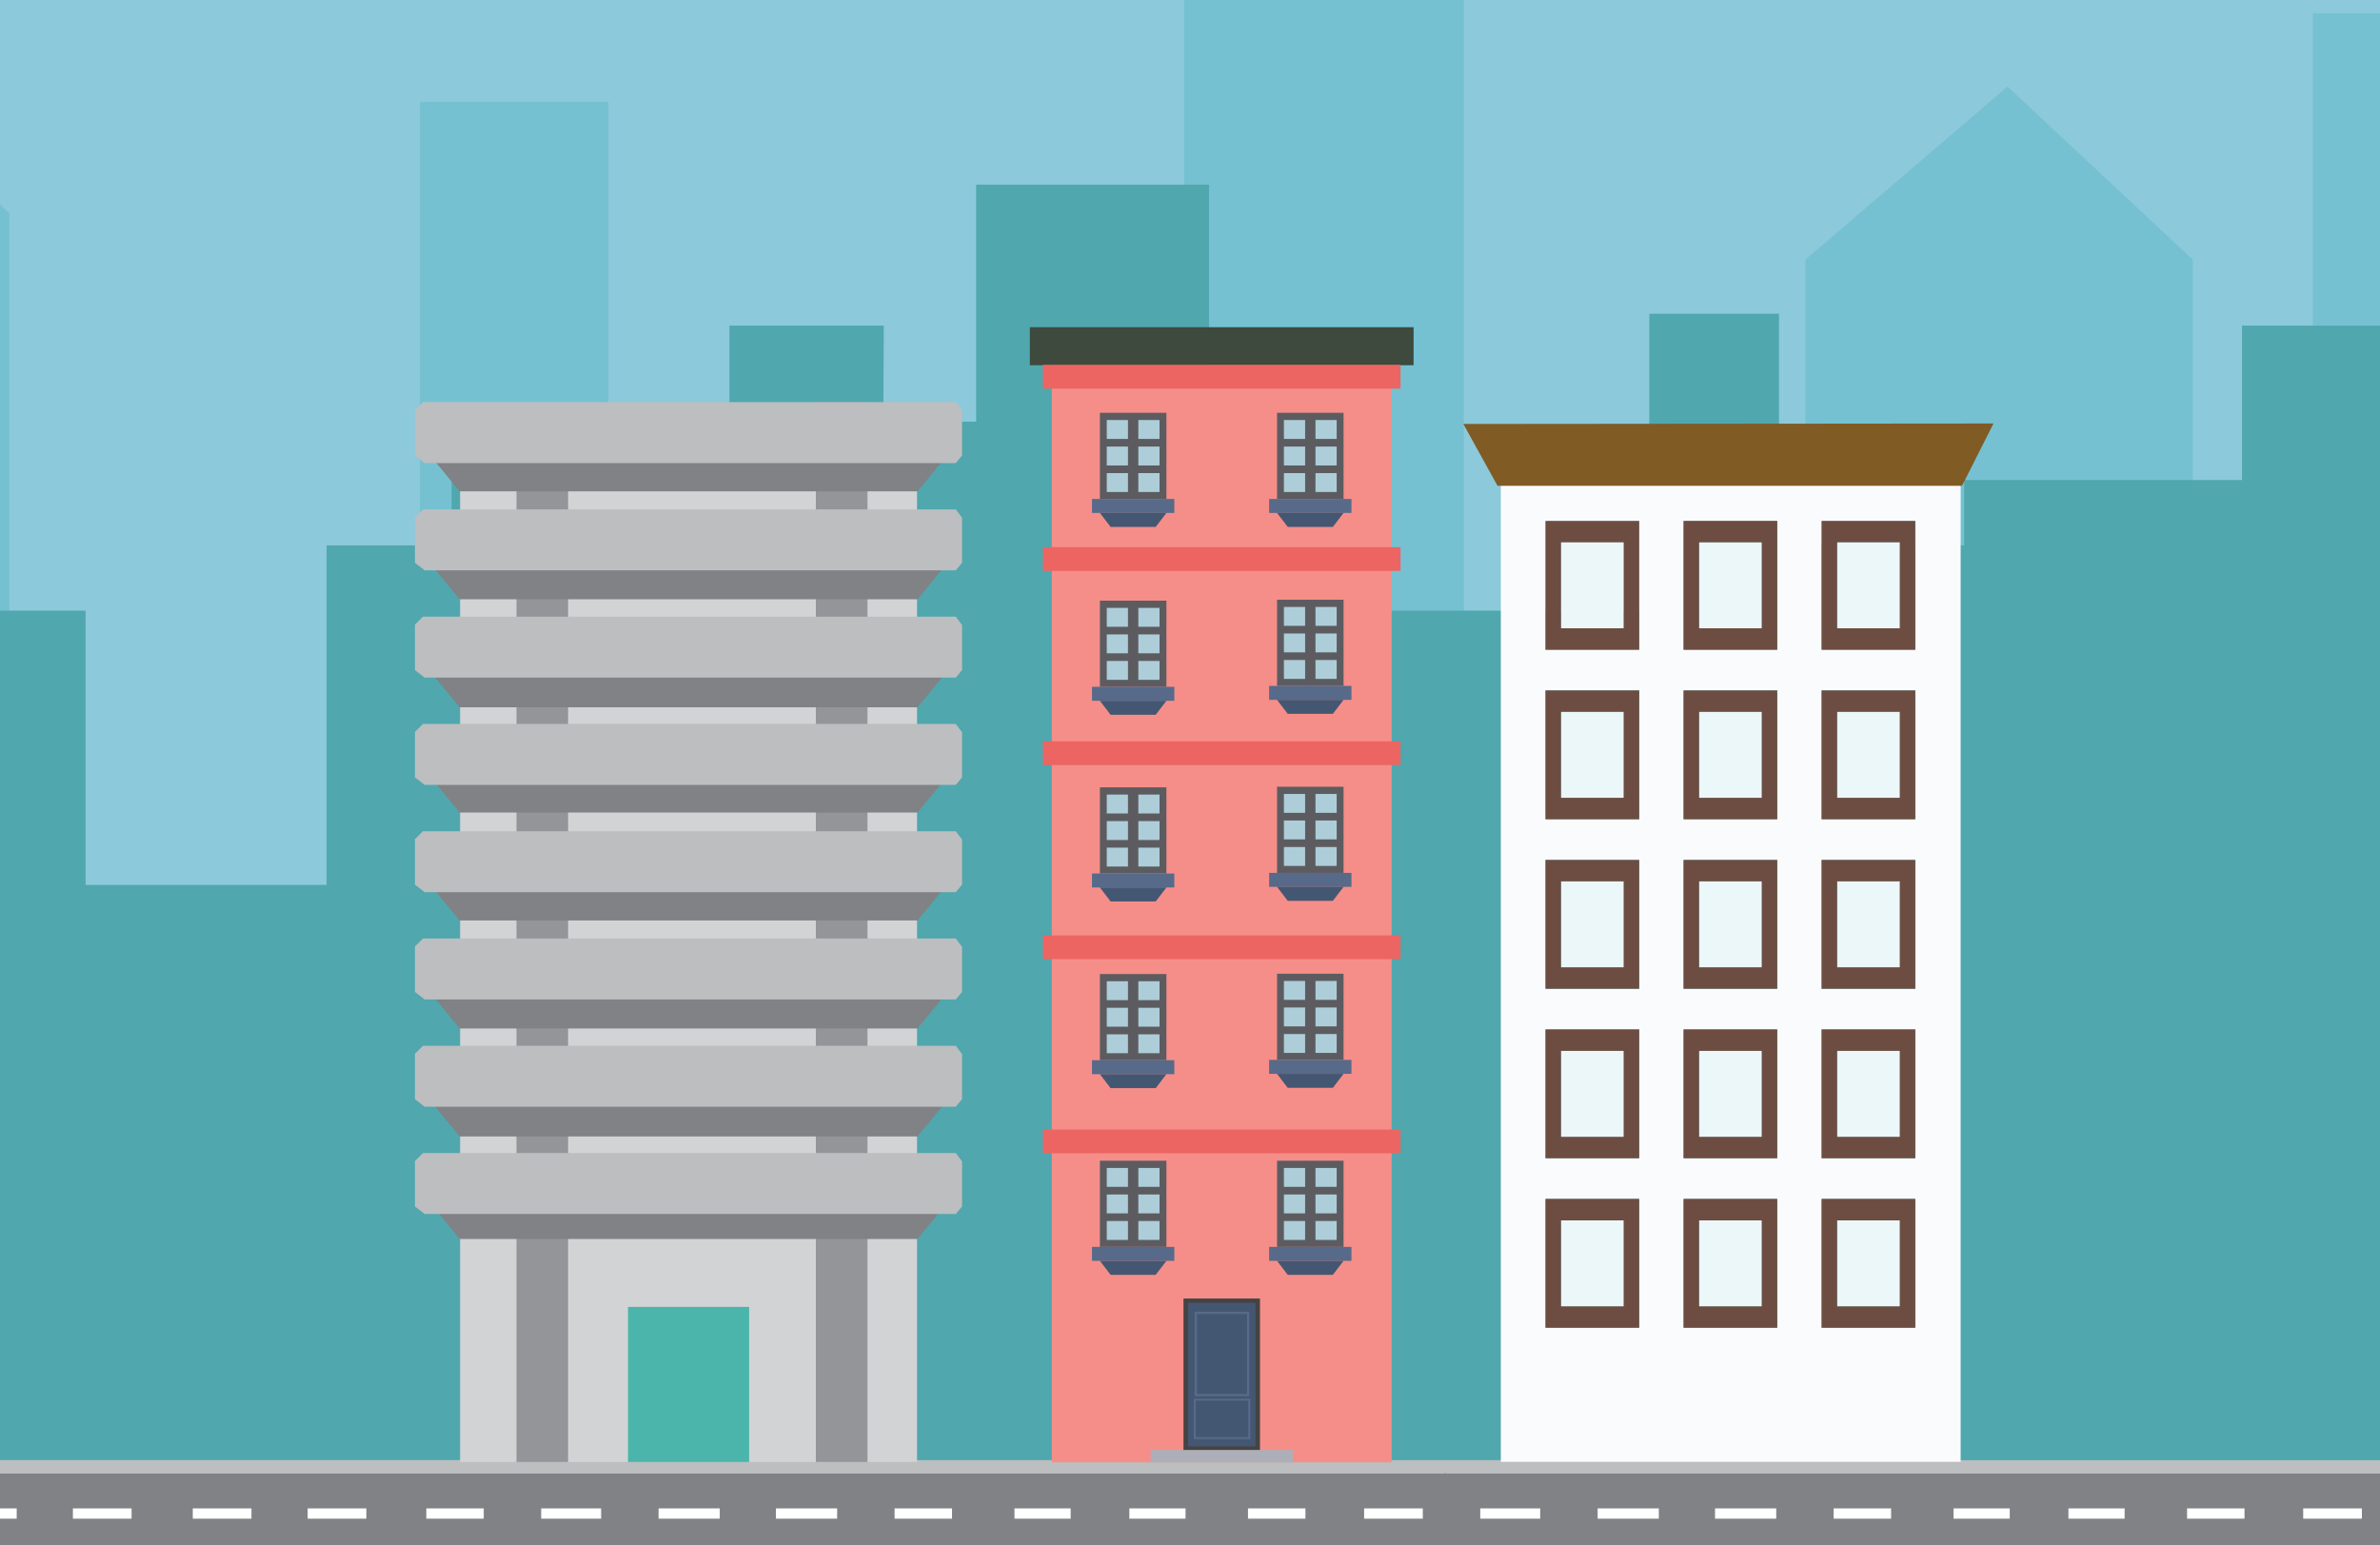 <?xml version="1.0" encoding="utf-8"?>
<!-- Generator: Adobe Illustrator 16.0.0, SVG Export Plug-In . SVG Version: 6.00 Build 0)  -->
<!DOCTYPE svg PUBLIC "-//W3C//DTD SVG 1.1//EN" "http://www.w3.org/Graphics/SVG/1.1/DTD/svg11.dtd">
<svg version="1.1" id="Layer_1" xmlns="http://www.w3.org/2000/svg" xmlns:xlink="http://www.w3.org/1999/xlink" x="0px" y="0px"
	 width="992px" height="644px" viewBox="0 0 992 644" enable-background="new 0 0 992 644" xml:space="preserve">
<rect x="-5.013" y="-25.5" fill="#8CC9DB" width="998.353" height="673.138"/>
<g>
	<g>
		<rect x="365.059" y="614.136" fill="#808285" width="629.278" height="33.502"/>
		<g>
			<path fill="#FFFFFF" d="M984.449,633.031h-24.464v-4.297h24.464V633.031z M935.524,633.031H911.58v-4.297h23.944V633.031
				L935.524,633.031z M885.555,633.031h-23.423v-4.297h23.423V633.031z M837.673,633.031h-23.425v-4.297h23.425V633.031z
				 M788.223,633.031H764.28v-4.297h23.944L788.223,633.031L788.223,633.031z M740.34,633.031h-25.506v-4.297h25.506V633.031z
				 M691.412,633.031h-25.505v-4.297h25.505V633.031z M641.968,633.031H616.98v-4.297h24.985L641.968,633.031L641.968,633.031z
				 M593.037,633.031h-23.939v-4.297h23.939V633.031z M544.113,633.031h-24.466v-4.297h24.466V633.031L544.113,633.031z
				 M496.224,633.031h-24.463v-4.297h24.463V633.031z M446.26,633.031h-24.462v-4.297h24.462V633.031z M398.372,633.031h-24.464
				v-4.297h24.465L398.372,633.031L398.372,633.031z"/>
		</g>
	</g>
	<rect x="364.541" y="605.595" fill="#BCBEC0" width="628.799" height="8.604"/>
	<rect x="364.541" y="605.595" fill="#D5DEDE" width="628.799" height="2.188"/>
</g>
<g>
	<g>
		<rect x="-26.353" y="614.136" fill="#808285" width="629.278" height="33.502"/>
		<g>
			<path fill="#FFFFFF" d="M593.037,633.031h-24.463v-4.297h24.463V633.031z M544.113,633.031h-23.945v-4.297h23.945V633.031z
				 M494.142,633.031h-23.423v-4.297h23.423V633.031z M446.26,633.031h-23.422v-4.297h23.422V633.031z M396.809,633.031h-23.942
				v-4.297h23.942V633.031L396.809,633.031z M348.925,633.031h-25.504v-4.297h25.504V633.031z M299.999,633.031h-25.503v-4.297
				h25.503V633.031z M250.552,633.031h-24.984v-4.297h24.984V633.031z M201.627,633.031h-23.942v-4.297h23.942V633.031
				L201.627,633.031z M152.698,633.031h-24.462v-4.297h24.462V633.031z M104.814,633.031H80.35v-4.297h24.464V633.031z
				 M54.845,633.031H30.384v-4.297h24.465L54.845,633.031L54.845,633.031z M6.959,633.031h-24.461v-4.297H6.959V633.031z"/>
		</g>
	</g>
	<rect x="-26.871" y="605.595" fill="#BCBEC0" width="628.799" height="8.604"/>
	<rect x="-26.871" y="605.595" fill="#D5DEDE" width="628.799" height="2.188"/>
</g>
<rect x="325.216" y="42.138" display="none" fill="#8CC9DB" width="322.003" height="574"/>
<g display="none">
	<g display="inline">
		<rect x="325.496" y="589.638" fill="#808285" width="322" height="24"/>
		<g>
			<path fill="#FFFFFF" d="M642.495,603.638h-12v-4h12V603.638z M617.495,603.638h-12v-4h12V603.638z M591.495,603.638h-12v-4h12
				V603.638z M567.495,603.638h-12v-4h12V603.638z M541.495,603.638h-11v-4h11V603.638z M517.495,603.638h-13v-4h13V603.638z
				 M492.495,603.638h-13v-4h13V603.638z M466.496,603.638h-13v-4h13V603.638z M442.496,603.638h-13v-4h13V603.638z
				 M416.496,603.638h-13v-4h13V603.638z M392.496,603.638h-13v-4h13V603.638z M366.496,603.638h-12v-4h12V603.638z
				 M342.496,603.638h-13v-4h13V603.638z"/>
		</g>
	</g>
	<rect x="324.716" y="583.768" display="inline" fill="#BCBEC0" width="322.345" height="6.114"/>
	<rect x="324.716" y="583.768" display="inline" fill="#D5DEDE" width="322.345" height="1.555"/>
</g>
<g>
	<g>
		<rect x="1063.694" y="5.511" fill="#75C1D2" width="78.553" height="217.869"/>
		<rect x="964" y="5.515" fill="#75C1D2" width="78.553" height="217.862"/>
		<rect x="175.021" y="42.444" fill="#75C1D2" width="78.551" height="217.869"/>
		<rect x="493.56" y="-53.905" fill="#75C1D2" width="116.563" height="368.56"/>
		<polygon fill="#75C1D2" points="752.489,108.242 752.489,410.678 913.978,410.678 913.978,108.242 836.741,36.072 		"/>
		<polygon fill="#75C1D2" points="-128.651,88.935 -128.651,336.781 3.947,336.781 3.947,88.935 -59.471,29.789 		"/>
		<polygon fill="#50A7AE" points="1171.075,254.535 1171.075,175.754 998.611,175.754 998.831,135.73 934.495,135.73 
			934.495,200.105 818.696,200.105 818.696,227.337 741.497,227.337 741.497,130.784 687.456,130.784 687.456,254.535 
			538.104,254.535 538.104,175.754 368.145,175.754 368.361,135.73 304.029,135.73 304.029,200.105 188.227,200.105 
			188.227,227.337 136.129,227.337 136.129,368.864 35.662,368.864 35.662,254.535 -92.357,254.535 -92.357,175.754 
			-131.082,175.754 -131.082,608.602 1231.052,608.678 1231.052,254.916 		"/>
	</g>
	<rect x="406.871" y="76.992" fill="#50A7AE" width="97.063" height="117.487"/>
</g>
<g>
	<rect x="191.773" y="168.781" fill="#D1D3D4" width="190.454" height="440.622"/>
	<rect x="340.055" y="513.989" fill="#939598" width="21.515" height="95.418"/>
	<rect x="215.269" y="513.989" fill="#939598" width="21.515" height="95.418"/>
	<rect x="340.055" y="167.613" fill="#939598" width="21.515" height="314.22"/>
	<rect x="215.269" y="168.781" fill="#939598" width="21.515" height="314.218"/>
	<polygon fill="#808285" points="382.421,516.438 191.584,516.438 181.033,503.588 392.971,503.588 	"/>
	<polygon fill="#808285" points="382.421,473.69 191.584,473.69 181.033,460.844 392.971,460.844 	"/>
	<polygon fill="#808285" points="382.421,428.69 191.584,428.69 181.033,415.846 392.971,415.846 	"/>
	<polygon fill="#808285" points="382.421,383.692 191.586,383.692 181.033,370.842 392.971,370.842 	"/>
	<polygon fill="#808285" points="382.421,338.69 191.586,338.69 181.033,325.84 392.971,325.84 	"/>
	<polygon fill="#808285" points="382.421,294.812 191.586,294.812 181.035,281.969 392.971,281.969 	"/>
	<polygon fill="#808285" points="382.421,249.81 191.587,249.81 181.035,236.971 392.971,236.971 	"/>
	<polygon fill="#808285" points="382.421,204.814 191.587,204.814 181.037,191.972 392.971,191.972 	"/>
	<polygon fill="#BCBEC0" points="398.382,506.033 176.994,506.033 172.939,502.885 172.939,483.963 176.292,480.635 
		398.382,480.635 401,484.112 401,502.885 	"/>
	<polygon fill="#BCBEC0" points="398.382,461.321 176.994,461.321 172.939,458.164 172.939,439.242 176.292,435.912 
		398.382,435.912 401,439.391 401,458.164 	"/>
	<polygon fill="#BCBEC0" points="398.382,416.602 176.994,416.602 172.939,413.448 172.939,394.526 176.292,391.198 
		398.382,391.198 401,394.676 401,413.448 	"/>
	<polygon fill="#BCBEC0" points="398.382,371.885 176.994,371.885 172.939,368.733 172.939,349.811 176.292,346.483 
		398.382,346.483 401,349.959 401,368.733 	"/>
	<polygon fill="#BCBEC0" points="398.382,327.172 176.994,327.172 172.939,324.018 172.939,305.091 176.292,301.761 
		398.382,301.761 401,305.24 401,324.018 	"/>
	<polygon fill="#BCBEC0" points="398.382,282.453 176.994,282.453 172.939,279.301 172.939,260.375 176.292,257.047 
		398.382,257.047 401,260.526 401,279.301 	"/>
	<polygon fill="#BCBEC0" points="398.382,237.736 176.994,237.736 172.939,234.58 172.939,215.655 176.292,212.328 398.382,212.328 
		401,215.804 401,234.58 	"/>
	<polygon fill="#BCBEC0" points="398.382,193.017 176.994,193.017 172.939,189.866 172.939,170.943 176.292,167.613 
		398.382,167.613 401,171.09 401,189.866 	"/>
	<rect x="261.762" y="544.768" fill="#4BB5AB" width="50.48" height="64.646"/>
</g>
<g>
	<path fill="#FAFBFC" d="M625.554,196.965v412.361h18.631h39.028h18.516h39.036h18.519h39.032h18.899V196.965H625.554z
		 M683.216,553.436h-39.028v-53.678h39.028V553.436z M683.216,482.78h-39.028v-53.672h39.028V482.78z M683.216,412.135h-39.028
		v-53.674h39.028V412.135z M683.216,341.477h-39.028v-53.676h39.028V341.477z M683.216,270.823h-39.028v-53.669h39.028V270.823z
		 M740.757,553.436H701.73v-53.678h39.027L740.757,553.436L740.757,553.436z M740.757,482.78H701.73v-53.672h39.027L740.757,482.78
		L740.757,482.78z M740.757,412.135H701.73v-53.674h39.027L740.757,412.135L740.757,412.135z M740.757,341.477H701.73v-53.676
		h39.027L740.757,341.477L740.757,341.477z M740.757,270.823H701.73v-53.669h39.027L740.757,270.823L740.757,270.823z
		 M798.302,553.436H759.26v-53.678h39.041V553.436L798.302,553.436z M798.302,482.78H759.26v-53.672h39.041V482.78L798.302,482.78z
		 M798.302,412.135H759.26v-53.674h39.041V412.135L798.302,412.135z M798.302,341.477H759.26v-53.676h39.041V341.477
		L798.302,341.477z M798.302,270.823H759.26v-53.669h39.041V270.823L798.302,270.823z"/>
	<polygon fill="#805B24" points="817.78,202.502 830.907,176.527 609.927,176.717 624.185,202.502 634.692,202.502 804.588,202.502 
			"/>
	<path fill="#6D4D42" d="M644.185,270.823h39.028v-53.669h-39.028V270.823L644.185,270.823z M650.689,226.098h26.018v35.788h-26.018
		V226.098z"/>
	<rect x="650.689" y="226.098" fill="#EBF7F8" width="26.018" height="35.788"/>
	<path fill="#6D4D42" d="M701.729,270.823h39.027v-53.669h-39.027V270.823z M708.236,226.098h26.021v35.788h-26.021V226.098z"/>
	<rect x="708.236" y="226.098" fill="#EBF7F8" width="26.021" height="35.788"/>
	<path fill="#6D4D42" d="M759.269,270.823h39.032v-53.669h-39.032V270.823L759.269,270.823z M765.773,226.098h26.021v35.788h-26.021
		V226.098z"/>
	<rect x="765.773" y="226.098" fill="#EBF7F8" width="26.021" height="35.788"/>
	<path fill="#6D4D42" d="M644.185,341.477h39.028v-53.676h-39.028V341.477L644.185,341.477z M650.689,296.753h26.018v35.785h-26.018
		V296.753z"/>
	<rect x="650.689" y="296.753" fill="#EBF7F8" width="26.018" height="35.785"/>
	<path fill="#6D4D42" d="M701.729,341.477h39.027v-53.676h-39.027V341.477z M708.236,296.753h26.021v35.785h-26.021V296.753z"/>
	<rect x="708.236" y="296.753" fill="#EBF7F8" width="26.021" height="35.785"/>
	<path fill="#6D4D42" d="M759.269,341.477h39.032v-53.676h-39.032V341.477L759.269,341.477z M765.773,296.753h26.021v35.785h-26.021
		V296.753z"/>
	<rect x="765.773" y="296.753" fill="#EBF7F8" width="26.021" height="35.785"/>
	<path fill="#6D4D42" d="M644.185,412.135h39.028v-53.674h-39.028V412.135L644.185,412.135z M650.689,367.399h26.018v35.789h-26.018
		V367.399z"/>
	<rect x="650.689" y="367.399" fill="#EBF7F8" width="26.018" height="35.789"/>
	<path fill="#6D4D42" d="M701.729,412.135h39.027v-53.674h-39.027V412.135z M708.236,367.399h26.021v35.789h-26.021V367.399z"/>
	<rect x="708.236" y="367.399" fill="#EBF7F8" width="26.021" height="35.789"/>
	<path fill="#6D4D42" d="M759.269,412.135h39.032v-53.674h-39.032V412.135L759.269,412.135z M765.773,367.399h26.021v35.789h-26.021
		V367.399z"/>
	<rect x="765.773" y="367.399" fill="#EBF7F8" width="26.021" height="35.789"/>
	<path fill="#6D4D42" d="M644.185,482.78h39.028v-53.672h-39.028V482.78L644.185,482.78z M650.689,438.051h26.018v35.789h-26.018
		V438.051z"/>
	<rect x="650.689" y="438.051" fill="#EBF7F8" width="26.018" height="35.789"/>
	<path fill="#6D4D42" d="M701.729,482.78h39.027v-53.672h-39.027V482.78z M708.236,438.051h26.021v35.789h-26.021V438.051z"/>
	<rect x="708.236" y="438.051" fill="#EBF7F8" width="26.021" height="35.789"/>
	<path fill="#6D4D42" d="M759.269,482.78h39.032v-53.672h-39.032V482.78L759.269,482.78z M765.773,438.051h26.021v35.789h-26.021
		V438.051z"/>
	<rect x="765.773" y="438.051" fill="#EBF7F8" width="26.021" height="35.789"/>
	<path fill="#6D4D42" d="M644.185,553.436h39.028v-53.678h-39.028V553.436L644.185,553.436z M650.689,508.701h26.018v35.789h-26.018
		V508.701z"/>
	<rect x="650.689" y="508.701" fill="#EBF7F8" width="26.018" height="35.789"/>
	<path fill="#6D4D42" d="M701.729,553.436h39.027v-53.678h-39.027V553.436z M708.236,508.701h26.021v35.789h-26.021V508.701z"/>
	<rect x="708.236" y="508.701" fill="#EBF7F8" width="26.021" height="35.789"/>
	<path fill="#6D4D42" d="M759.269,553.436h39.032v-53.678h-39.032V553.436L759.269,553.436z M765.773,508.701h26.021v35.789h-26.021
		V508.701z"/>
	<rect x="765.773" y="508.701" fill="#EBF7F8" width="26.021" height="35.789"/>
</g>
<g>
	<rect x="438.404" y="161.724" fill="#F58E89" width="141.634" height="447.827"/>
	<rect x="429.248" y="136.389" fill="#3D4A3D" width="159.946" height="15.846"/>
	<rect x="434.689" y="152.093" fill="#EC6562" width="149.065" height="9.9"/>
	<rect x="434.689" y="389.912" fill="#EC6562" width="149.065" height="9.896"/>
	<rect x="434.689" y="309.001" fill="#EC6562" width="149.065" height="9.896"/>
	<rect x="434.689" y="228.081" fill="#EC6562" width="149.065" height="9.899"/>
	<rect x="434.689" y="470.824" fill="#EC6562" width="149.065" height="9.9"/>
	<g>
		<rect x="458.444" y="250.376" fill="#5C5C60" width="27.725" height="35.91"/>
		<g>
			<rect x="461.307" y="253.385" fill="#ADCDD9" width="8.837" height="7.875"/>
			<rect x="474.465" y="253.385" fill="#ADCDD9" width="8.834" height="7.875"/>
		</g>
		<g>
			<rect x="461.307" y="264.444" fill="#ADCDD9" width="8.837" height="7.875"/>
			<rect x="474.465" y="264.444" fill="#ADCDD9" width="8.834" height="7.875"/>
		</g>
		<g>
			<rect x="461.307" y="275.507" fill="#ADCDD9" width="8.837" height="7.87"/>
			<rect x="474.465" y="275.507" fill="#ADCDD9" width="8.834" height="7.87"/>
		</g>
		<rect x="455.142" y="286.283" fill="#576A8A" width="34.323" height="5.826"/>
		<polygon fill="#445772" points="481.707,297.939 462.899,297.939 458.444,292.111 486.169,292.111 		"/>
	</g>
	<g>
		<rect x="532.278" y="249.99" fill="#5C5C60" width="27.728" height="35.909"/>
		<g>
			<rect x="535.143" y="252.998" fill="#ADCDD9" width="8.837" height="7.871"/>
			<rect x="548.302" y="252.998" fill="#ADCDD9" width="8.834" height="7.871"/>
		</g>
		<g>
			<rect x="535.143" y="264.059" fill="#ADCDD9" width="8.837" height="7.872"/>
			<rect x="548.302" y="264.059" fill="#ADCDD9" width="8.834" height="7.872"/>
		</g>
		<g>
			<rect x="535.143" y="275.118" fill="#ADCDD9" width="8.837" height="7.869"/>
			<rect x="548.302" y="275.118" fill="#ADCDD9" width="8.834" height="7.869"/>
		</g>
		<rect x="528.976" y="285.902" fill="#576A8A" width="34.326" height="5.824"/>
		<polygon fill="#445772" points="555.546,297.553 536.737,297.553 532.278,291.725 560.006,291.725 		"/>
	</g>
	<g>
		<rect x="458.444" y="172.072" fill="#5C5C60" width="27.725" height="35.914"/>
		<g>
			<rect x="461.307" y="175.084" fill="#ADCDD9" width="8.837" height="7.875"/>
			<rect x="474.465" y="175.084" fill="#ADCDD9" width="8.834" height="7.875"/>
		</g>
		<g>
			<rect x="461.307" y="186.145" fill="#ADCDD9" width="8.837" height="7.873"/>
			<rect x="474.465" y="186.145" fill="#ADCDD9" width="8.834" height="7.873"/>
		</g>
		<g>
			<rect x="461.307" y="197.205" fill="#ADCDD9" width="8.837" height="7.874"/>
			<rect x="474.465" y="197.205" fill="#ADCDD9" width="8.834" height="7.874"/>
		</g>
		<rect x="455.142" y="207.986" fill="#576A8A" width="34.323" height="5.822"/>
		<polygon fill="#445772" points="481.707,219.634 462.899,219.634 458.444,213.808 486.169,213.808 		"/>
	</g>
	<g>
		<rect x="532.283" y="172.072" fill="#5C5C60" width="27.723" height="35.914"/>
		<g>
			<rect x="535.143" y="175.084" fill="#ADCDD9" width="8.838" height="7.875"/>
			<rect x="548.302" y="175.084" fill="#ADCDD9" width="8.833" height="7.875"/>
		</g>
		<g>
			<rect x="535.143" y="186.145" fill="#ADCDD9" width="8.838" height="7.873"/>
			<rect x="548.302" y="186.145" fill="#ADCDD9" width="8.833" height="7.873"/>
		</g>
		<g>
			<rect x="535.143" y="197.205" fill="#ADCDD9" width="8.838" height="7.874"/>
			<rect x="548.302" y="197.205" fill="#ADCDD9" width="8.833" height="7.874"/>
		</g>
		<rect x="528.976" y="207.986" fill="#576A8A" width="34.326" height="5.822"/>
		<polygon fill="#445772" points="555.546,219.634 536.737,219.634 532.283,213.808 560.006,213.808 		"/>
	</g>
	<g>
		<rect x="458.444" y="406.01" fill="#5C5C60" width="27.725" height="35.914"/>
		<g>
			<rect x="461.307" y="409.018" fill="#ADCDD9" width="8.837" height="7.873"/>
			<rect x="474.465" y="409.018" fill="#ADCDD9" width="8.834" height="7.873"/>
		</g>
		<g>
			<rect x="461.307" y="420.076" fill="#ADCDD9" width="8.837" height="7.877"/>
			<rect x="474.465" y="420.076" fill="#ADCDD9" width="8.834" height="7.877"/>
		</g>
		<g>
			<rect x="461.307" y="431.141" fill="#ADCDD9" width="8.837" height="7.871"/>
			<rect x="474.465" y="431.141" fill="#ADCDD9" width="8.834" height="7.871"/>
		</g>
		<rect x="455.142" y="441.924" fill="#576A8A" width="34.323" height="5.826"/>
		<polygon fill="#445772" points="481.707,453.573 462.899,453.573 458.444,447.75 486.169,447.75 		"/>
	</g>
	<g>
		<rect x="532.278" y="405.883" fill="#5C5C60" width="27.728" height="35.916"/>
		<g>
			<rect x="535.143" y="408.895" fill="#ADCDD9" width="8.837" height="7.873"/>
			<rect x="548.302" y="408.895" fill="#ADCDD9" width="8.834" height="7.873"/>
		</g>
		<g>
			<rect x="535.143" y="419.953" fill="#ADCDD9" width="8.837" height="7.875"/>
			<rect x="548.302" y="419.953" fill="#ADCDD9" width="8.834" height="7.875"/>
		</g>
		<g>
			<rect x="535.143" y="431.014" fill="#ADCDD9" width="8.837" height="7.873"/>
			<rect x="548.302" y="431.014" fill="#ADCDD9" width="8.834" height="7.873"/>
		</g>
		<rect x="528.976" y="441.793" fill="#576A8A" width="34.326" height="5.822"/>
		<polygon fill="#445772" points="555.546,453.444 536.737,453.444 532.278,447.617 560.006,447.617 		"/>
	</g>
	<g>
		<rect x="458.444" y="483.826" fill="#5C5C60" width="27.725" height="35.918"/>
		<g>
			<rect x="461.307" y="486.84" fill="#ADCDD9" width="8.837" height="7.875"/>
			<rect x="474.465" y="486.84" fill="#ADCDD9" width="8.834" height="7.875"/>
		</g>
		<g>
			<rect x="461.307" y="497.899" fill="#ADCDD9" width="8.837" height="7.873"/>
			<rect x="474.465" y="497.899" fill="#ADCDD9" width="8.834" height="7.873"/>
		</g>
		<g>
			<rect x="461.307" y="508.959" fill="#ADCDD9" width="8.837" height="7.875"/>
			<rect x="474.465" y="508.959" fill="#ADCDD9" width="8.834" height="7.875"/>
		</g>
		<rect x="455.142" y="519.739" fill="#576A8A" width="34.323" height="5.824"/>
		<polygon fill="#445772" points="481.707,531.389 462.899,531.389 458.444,525.565 486.169,525.565 		"/>
	</g>
	<g>
		<rect x="532.278" y="483.826" fill="#5C5C60" width="27.728" height="35.918"/>
		<g>
			<rect x="535.143" y="486.84" fill="#ADCDD9" width="8.837" height="7.875"/>
			<rect x="548.302" y="486.84" fill="#ADCDD9" width="8.834" height="7.875"/>
		</g>
		<g>
			<rect x="535.143" y="497.899" fill="#ADCDD9" width="8.837" height="7.873"/>
			<rect x="548.302" y="497.899" fill="#ADCDD9" width="8.834" height="7.873"/>
		</g>
		<g>
			<rect x="535.143" y="508.959" fill="#ADCDD9" width="8.837" height="7.875"/>
			<rect x="548.302" y="508.959" fill="#ADCDD9" width="8.834" height="7.875"/>
		</g>
		<rect x="528.976" y="519.739" fill="#576A8A" width="34.326" height="5.824"/>
		<polygon fill="#445772" points="555.546,531.389 536.737,531.389 532.278,525.565 560.006,525.565 		"/>
	</g>
	<g>
		<rect x="458.444" y="328.19" fill="#5C5C60" width="27.725" height="35.914"/>
		<g>
			<rect x="461.307" y="331.201" fill="#ADCDD9" width="8.837" height="7.875"/>
			<rect x="474.465" y="331.201" fill="#ADCDD9" width="8.834" height="7.875"/>
		</g>
		<g>
			<rect x="461.307" y="342.264" fill="#ADCDD9" width="8.837" height="7.875"/>
			<rect x="474.465" y="342.264" fill="#ADCDD9" width="8.834" height="7.875"/>
		</g>
		<g>
			<rect x="461.307" y="353.323" fill="#ADCDD9" width="8.837" height="7.877"/>
			<rect x="474.465" y="353.323" fill="#ADCDD9" width="8.834" height="7.877"/>
		</g>
		<rect x="455.142" y="364.102" fill="#576A8A" width="34.323" height="5.824"/>
		<polygon fill="#445772" points="481.707,375.752 462.899,375.752 458.444,369.928 486.169,369.928 		"/>
	</g>
	<g>
		<rect x="532.278" y="327.936" fill="#5C5C60" width="27.728" height="35.914"/>
		<g>
			<rect x="535.143" y="330.944" fill="#ADCDD9" width="8.837" height="7.875"/>
			<rect x="548.302" y="330.944" fill="#ADCDD9" width="8.834" height="7.875"/>
		</g>
		<g>
			<rect x="535.143" y="342.01" fill="#ADCDD9" width="8.837" height="7.873"/>
			<rect x="548.302" y="342.01" fill="#ADCDD9" width="8.834" height="7.873"/>
		</g>
		<g>
			<rect x="535.143" y="353.069" fill="#ADCDD9" width="8.837" height="7.873"/>
			<rect x="548.302" y="353.069" fill="#ADCDD9" width="8.834" height="7.873"/>
		</g>
		<rect x="528.976" y="363.846" fill="#576A8A" width="34.326" height="5.826"/>
		<polygon fill="#445772" points="555.546,375.496 536.737,375.496 532.278,369.672 560.006,369.672 		"/>
	</g>
	<g>
		<g>
			<rect x="494.219" y="542.174" fill="#445772" width="30.012" height="61.604"/>
			<path fill="#454343" d="M525.17,604.68h-31.89v-63.408h31.888L525.17,604.68L525.17,604.68z M495.152,602.871h28.136v-59.795
				h-28.136V602.871L495.152,602.871z"/>
		</g>
		<g>
			<path fill="#576A8A" d="M521.134,599.856h-23.583v-16.822h23.583V599.856L521.134,599.856z M498.385,599.045h21.905V583.84
				h-21.905V599.045L498.385,599.045z"/>
		</g>
		<g>
			<path fill="#576A8A" d="M520.715,581.969H497.97V546.78h22.744V581.969z M498.905,581.067h20.867v-33.381h-20.867V581.067
				L498.905,581.067z"/>
		</g>
	</g>
	<rect x="479.589" y="604.401" fill="#ADAFB8" width="59.267" height="5.248"/>
	<path fill="#EC6562" d="M457.761,490.35"/>
</g>
</svg>
